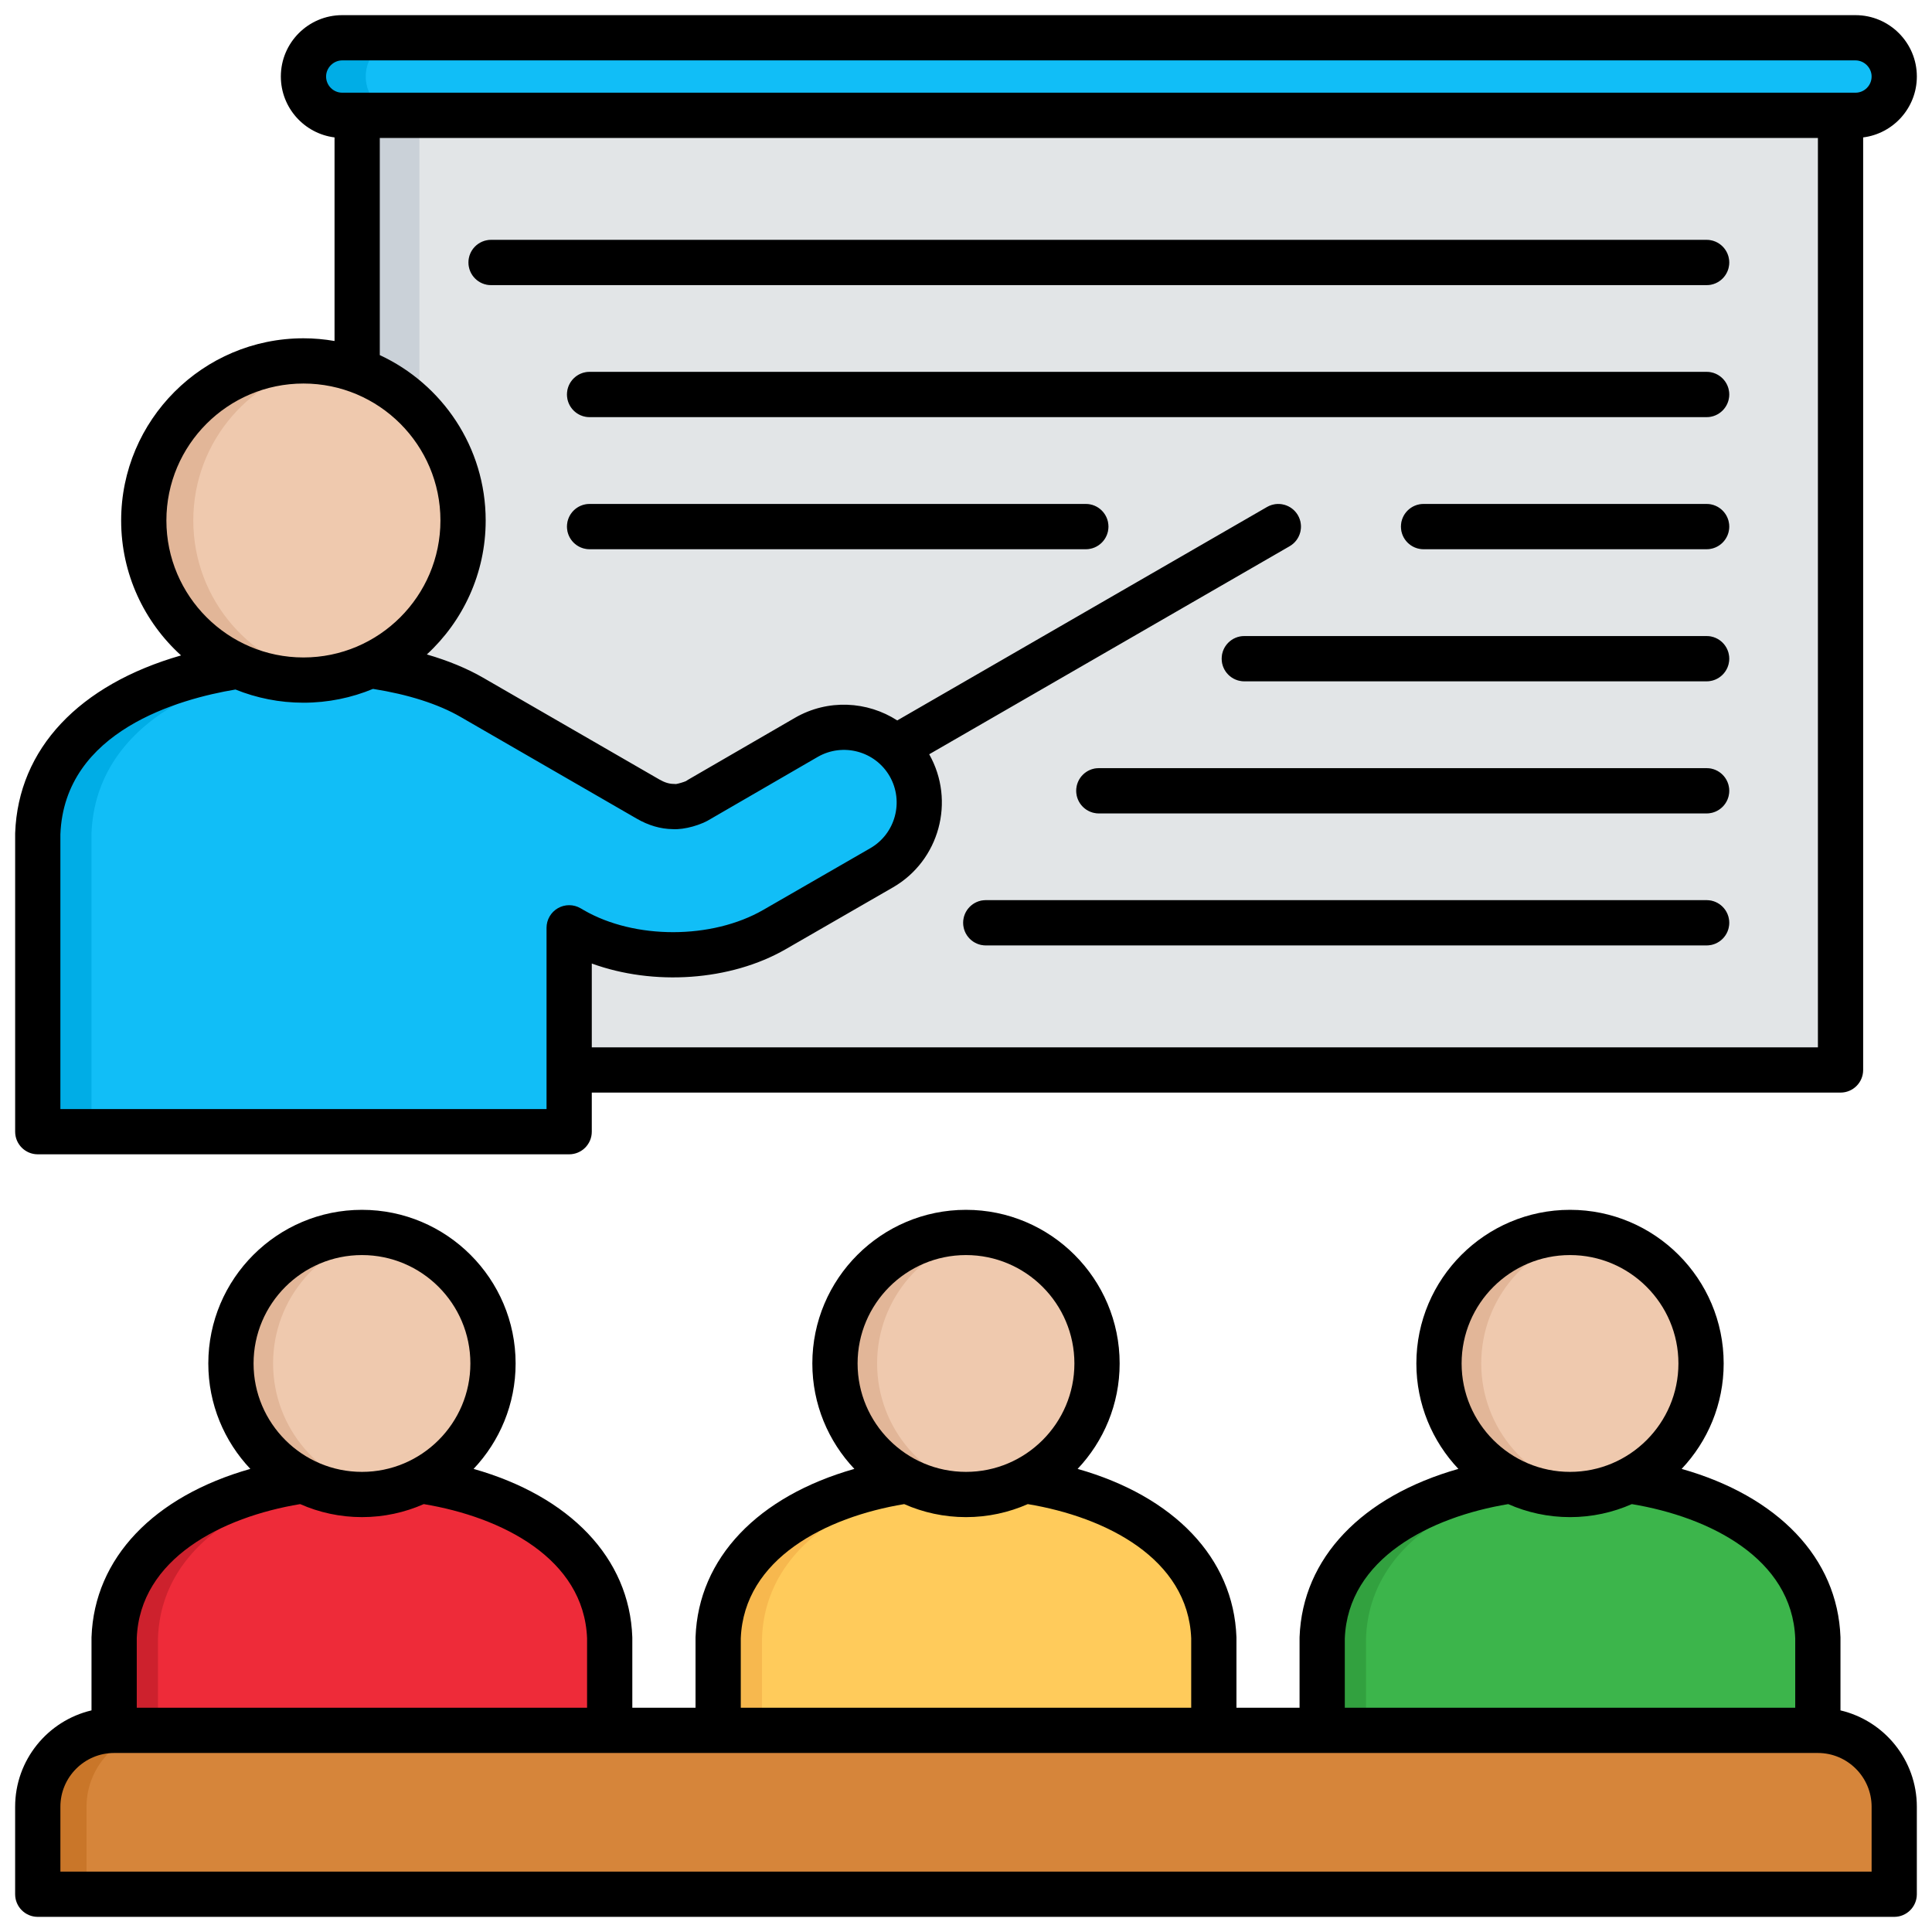 <svg id="Layer_1" viewBox="0 0 512 512" xmlns="http://www.w3.org/2000/svg" data-name="Layer 1"><g><path d="m94.652 20.285h393.109v263.282h-393.109z" fill="#cad1d8"/><path d="m111.15 20.285h376.611v263.282h-376.611z" fill="#e2e5e7"/><g fill-rule="evenodd"><path d="m90.683 30.546h401.046c5.641 0 10.261-4.621 10.261-10.261 0-5.669-4.621-10.29-10.261-10.29h-401.046c-5.641 0-10.261 4.621-10.261 10.29 0 5.641 4.62 10.261 10.261 10.261z" fill="#00ade6"/><path d="m107.181 30.546h384.548c5.641 0 10.261-4.621 10.261-10.261 0-5.669-4.621-10.29-10.261-10.29h-384.548c-5.641 0-10.261 4.621-10.261 10.29 0 5.641 4.62 10.261 10.261 10.261z" fill="#11bef7"/><path d="m161.578 434.03c-2.069-57.005-129.26-57.005-131.329 0v30.728h131.329z" fill="#cd212d"/><path d="m161.578 434.03c-.964-26.787-29.565-40.989-59.839-42.576-30.274 1.587-58.904 15.789-59.868 42.576v30.728h119.707z" fill="#ee2b39"/><path d="m95.927 326.597c-19.19 0-34.725 15.562-34.725 34.724s15.534 34.724 34.725 34.724 34.724-15.534 34.724-34.724-15.562-34.724-34.724-34.724z" fill="#e2b698"/><path d="m101.511 395.621c16.526-2.693 29.14-17.008 29.14-34.299s-12.614-31.578-29.14-34.271c-16.526 2.693-29.14 17.008-29.14 34.271s12.614 31.606 29.14 34.299z" fill="#efc9ae"/><path d="m321.678 434.03c-2.098-57.005-129.288-57.005-131.357 0v30.728h131.357z" fill="#f7b84e"/><path d="m321.678 434.03c-.992-26.787-29.594-40.989-59.868-42.576-30.274 1.587-58.875 15.789-59.868 42.576v30.728h119.735v-30.728z" fill="#ffcb5b"/><path d="m256 326.597c-19.19 0-34.724 15.562-34.724 34.724s15.534 34.724 34.724 34.724 34.725-15.534 34.725-34.724-15.562-34.724-34.725-34.724z" fill="#e2b698"/><path d="m261.584 395.621c16.526-2.693 29.14-17.008 29.14-34.299s-12.614-31.578-29.14-34.271c-16.526 2.693-29.14 17.008-29.14 34.271s12.614 31.606 29.14 34.299z" fill="#efc9ae"/><path d="m481.751 434.03c-2.069-57.005-129.26-57.005-131.357 0v30.728h131.357z" fill="#32a13f"/><path d="m481.751 434.03c-.964-26.787-29.594-40.989-59.868-42.576-30.274 1.587-58.876 15.789-59.868 42.576v30.728h119.736z" fill="#3cb54b"/><path d="m416.073 326.597c-19.163 0-34.725 15.562-34.725 34.724s15.562 34.724 34.725 34.724 34.724-15.534 34.724-34.724-15.534-34.724-34.724-34.724z" fill="#e2b698"/><path d="m421.656 395.621c16.526-2.693 29.14-17.008 29.14-34.299s-12.614-31.578-29.14-34.271c-16.498 2.693-29.112 17.008-29.112 34.271s12.614 31.606 29.112 34.299z" fill="#efc9ae"/><path d="m10.01 502.005h491.981v-23.216c0-11.112-9.099-20.239-20.239-20.239h-451.503c-11.14 0-20.239 9.127-20.239 20.239z" fill="#c97629"/><path d="m22.935 502.005h479.055v-23.216c0-11.112-9.099-20.239-20.239-20.239h-438.576c-11.14 0-20.239 9.127-20.239 20.239v23.216z" fill="#d6853a"/></g><path d="m130.141 75.561c-3.288 0-5.981-2.693-5.981-6.009s2.693-6.01 5.981-6.01h322.129c3.288 0 5.981 2.693 5.981 6.01s-2.693 6.009-5.981 6.009z" fill="#b0b7bd"/><path d="m156.249 110.569c-3.316 0-5.981-2.693-5.981-6.01s2.665-6.01 5.981-6.01h296.022c3.288 0 5.981 2.693 5.981 6.01s-2.693 6.01-5.981 6.01z" fill="#b0b7bd"/><path d="m156.249 145.548c-3.316 0-5.981-2.665-5.981-5.981s2.665-6.009 5.981-6.009h131.499c3.316 0 6.01 2.693 6.01 6.009s-2.693 5.981-6.01 5.981z" fill="#b0b7bd"/><path d="m329.758 180.556c-3.317 0-6.01-2.693-6.01-6.01s2.693-5.981 6.01-5.981h122.513c3.288 0 5.981 2.665 5.981 5.981s-2.693 6.01-5.981 6.01z" fill="#b0b7bd"/><path d="m230.431 209.016c-2.863 1.644-6.52.652-8.164-2.211s-.652-6.52 2.211-8.164l111.288-64.261c2.863-1.644 6.52-.652 8.164 2.211s.652 6.491-2.183 8.135z" fill="#b0b7bd"/><path d="m291.206 215.564c-3.317 0-6.01-2.693-6.01-6.01s2.693-6.01 6.01-6.01h161.064c3.288 0 5.981 2.693 5.981 6.01s-2.693 6.01-5.981 6.01z" fill="#b0b7bd"/><path d="m261.244 250.543c-3.288 0-5.981-2.665-5.981-5.981s2.693-6.01 5.981-6.01h191.027c3.288 0 5.981 2.693 5.981 6.01s-2.693 5.981-5.981 5.981z" fill="#b0b7bd"/><path d="m377.266 145.548c-3.316 0-6.009-2.665-6.009-5.981s2.693-6.009 6.009-6.009h75.005c3.288 0 5.981 2.693 5.981 6.009s-2.693 5.981-5.981 5.981z" fill="#b0b7bd"/><path d="m10.01 220.95c1.757-48.217 82.913-54.709 115.03-36.17l46.687 26.958c2.296 1.332 4.592 2.013 6.775 2.013 1.304.34 6.038-1.106 6.832-1.899l28.375-16.469c9.553-5.499 21.77-2.211 27.27 7.342 5.471 9.553 2.183 21.742-7.342 27.241l-28.375 16.356c-15.307 8.816-38.041 9.014-53.546.057l-.878-.51v54.028h-140.828v-78.945z" fill="#00ade6" fill-rule="evenodd"/><path d="m88.444 175.425c14.202.822 27.411 4.053 36.595 9.354l46.687 26.958c2.296 1.332 4.592 2.013 6.775 2.013 1.304.34 6.038-1.106 6.832-1.899l28.375-16.469c9.553-5.499 21.77-2.211 27.27 7.342 5.471 9.553 2.183 21.742-7.342 27.241l-28.375 16.356c-15.307 8.816-38.041 9.014-53.546.057l-.878-.51v54.028h-126.598v-78.945c1.105-29.877 32.684-43.739 64.205-45.524z" fill="#11bef7" fill-rule="evenodd"/><path d="m80.422 95.63c23.357 0 42.292 18.936 42.292 42.293s-18.935 42.321-42.292 42.321-42.321-18.936-42.321-42.321 18.935-42.293 42.321-42.293z" fill="#e2b698" fill-rule="evenodd"/><path d="m86.97 96.14c20.268 3.146 35.745 20.665 35.745 41.783s-15.477 38.665-35.745 41.811c-20.239-3.146-35.745-20.665-35.745-41.811s15.506-38.636 35.745-41.783z" fill="#efc9ae" fill-rule="evenodd"/></g><path d="m10.01 305.904h140.825c3.312 0 5.995-2.684 5.995-5.995v-10.361h330.931c3.312 0 5.995-2.684 5.995-5.995v-247.138c8.009-1.004 14.229-7.854 14.229-16.144 0-8.964-7.292-16.257-16.256-16.257h-401.045c-8.964 0-16.257 7.292-16.257 16.257 0 8.29 6.221 15.139 14.229 16.144v53.951c-2.678-.462-5.426-.717-8.234-.717-26.642 0-48.316 21.662-48.316 48.288 0 14.159 6.129 26.913 15.875 35.753-26.995 7.746-43.146 24.708-43.962 47.055-.003.073-.004.146-.004.219v78.945c0 3.311 2.684 5.995 5.995 5.995zm471.756-28.346h-324.936v-22.213c16.335 5.946 36.686 4.671 51.424-3.816l28.372-16.354c12.327-7.097 16.624-22.895 9.62-35.292l95.523-55.137c2.868-1.655 3.851-5.322 2.195-8.189s-5.319-3.85-8.189-2.195l-97.99 56.561c-7.918-5.111-18.357-5.735-27.083-.713l-28.375 16.441c-.181.105-.356.219-.525.342-.646.286-1.967.675-2.654.784-.214-.023-.43-.035-.646-.035-1.156 0-2.424-.396-3.777-1.181l-46.684-26.956c-4.251-2.458-9.29-4.536-14.921-6.172 9.578-8.83 15.591-21.471 15.591-35.495 0-19.407-11.514-36.165-28.063-43.832v-57.549h381.119v241.002zm-395.349-257.287c0-2.312 1.954-4.267 4.267-4.267h401.046c2.312 0 4.266 1.954 4.266 4.267 0 2.368-1.914 4.294-4.266 4.294h-401.046c-2.353 0-4.267-1.927-4.267-4.294zm-42.321 117.666c0-20.015 16.296-36.298 36.326-36.298s36.298 16.283 36.298 36.298-16.283 36.298-36.298 36.298-36.326-16.283-36.326-36.298zm-28.091 83.14c1.078-27.452 31.599-35.877 46.397-38.349 5.573 2.247 11.651 3.497 18.02 3.497 6.523 0 12.746-1.307 18.427-3.662 9.275 1.457 17.277 4.002 23.192 7.422l46.675 26.951c3.116 1.809 6.325 2.748 9.541 2.793 3.15.206 7.673-1.138 10.186-2.766l28.256-16.372c6.677-3.846 15.237-1.54 19.076 5.125 3.826 6.682 1.524 15.234-5.134 19.067l-28.373 16.355c-13.607 7.835-34.052 7.863-47.542.068l-.878-.51c-1.855-1.078-4.144-1.083-6.003-.013s-3.005 3.051-3.005 5.196v48.033h-128.835v-72.836zm471.741 232.191v-19.224c0-.073 0-.147-.004-.22-.771-20.959-16.559-37.306-42.086-44.552 6.895-7.298 11.136-17.128 11.136-27.936 0-22.453-18.267-40.72-40.72-40.72s-40.72 18.267-40.72 40.72c0 10.809 4.242 20.64 11.137 27.938-25.527 7.249-41.317 23.596-42.087 44.551-.003.073-.004.147-.004.22v18.525h-16.725v-18.525c0-.073 0-.147-.004-.22-.771-20.958-16.559-37.306-42.086-44.552 6.895-7.298 11.136-17.128 11.136-27.936 0-22.453-18.267-40.72-40.72-40.72s-40.72 18.267-40.72 40.72c0 10.808 4.241 20.638 11.136 27.936-25.526 7.247-41.315 23.593-42.086 44.552-.003.073-.004.147-.004.22v18.525h-16.753v-18.525c0-.071 0-.142-.004-.213-.746-20.958-16.525-37.307-42.06-44.558 6.896-7.298 11.137-17.129 11.137-27.937 0-22.453-18.267-40.72-40.719-40.72s-40.72 18.267-40.72 40.72c0 10.808 4.24 20.637 11.135 27.935-25.551 7.248-41.34 23.599-42.085 44.561-.003.071-.004.142-.004.213v19.224c-11.585 2.72-20.239 13.132-20.239 25.535v23.188c0 3.311 2.684 5.995 5.995 5.995h491.98c3.312 0 5.995-2.684 5.995-5.995v-23.188c0-12.403-8.654-22.815-20.239-25.535zm-71.674-120.662c15.842 0 28.729 12.888 28.729 28.729s-12.888 28.729-28.729 28.729-28.729-12.888-28.729-28.729 12.888-28.729 28.729-28.729zm-59.684 101.553c.849-21.106 22.598-32.123 43.307-35.554 5.015 2.212 10.553 3.45 16.376 3.45s11.361-1.238 16.376-3.45c20.709 3.427 42.458 14.443 43.307 35.554v18.41h-119.367v-18.41zm-100.389-101.553c15.842 0 28.729 12.888 28.729 28.729s-12.888 28.729-28.729 28.729-28.729-12.888-28.729-28.729 12.888-28.729 28.729-28.729zm-59.684 101.553c.849-21.111 22.598-32.127 43.307-35.554 5.015 2.212 10.553 3.45 16.376 3.45s11.361-1.238 16.376-3.45c20.709 3.427 42.458 14.443 43.307 35.554v18.41h-119.367v-18.41zm-100.389-101.553c15.841 0 28.729 12.888 28.729 28.729s-12.888 28.729-28.729 28.729-28.729-12.888-28.729-28.729 12.888-28.729 28.729-28.729zm-59.684 101.548c.82-21.105 22.58-32.12 43.307-35.55 5.015 2.212 10.553 3.45 16.376 3.45s11.361-1.238 16.376-3.45c20.714 3.431 42.458 14.447 43.279 35.55v18.414h-119.336v-18.415zm459.751 61.841h-479.988v-17.192c0-7.854 6.39-14.244 14.244-14.244h451.502c7.854 0 14.244 6.39 14.244 14.244v17.192zm-371.847-426.43c0-3.311 2.684-5.995 5.995-5.995h322.129c3.312 0 5.995 2.684 5.995 5.995s-2.684 5.995-5.995 5.995h-322.128c-3.312 0-5.995-2.684-5.995-5.995zm334.119 34.979c0 3.311-2.684 5.995-5.995 5.995h-296.021c-3.312 0-5.995-2.684-5.995-5.995s2.684-5.995 5.995-5.995h296.021c3.312 0 5.995 2.684 5.995 5.995zm-164.522 35.008c0 3.311-2.684 5.995-5.995 5.995h-131.499c-3.312 0-5.995-2.684-5.995-5.995s2.684-5.995 5.995-5.995h131.499c3.312 0 5.995 2.684 5.995 5.995zm164.522 35.008c0 3.311-2.684 5.995-5.995 5.995h-122.513c-3.312 0-5.995-2.684-5.995-5.995s2.684-5.995 5.995-5.995h122.513c3.312 0 5.995 2.684 5.995 5.995zm0 35.008c0 3.311-2.684 5.995-5.995 5.995h-161.064c-3.312 0-5.995-2.684-5.995-5.995s2.684-5.995 5.995-5.995h161.064c3.312 0 5.995 2.684 5.995 5.995zm0 34.979c0 3.311-2.684 5.995-5.995 5.995h-191.026c-3.312 0-5.995-2.684-5.995-5.995s2.684-5.995 5.995-5.995h191.026c3.312 0 5.995 2.684 5.995 5.995zm0-104.995c0 3.311-2.684 5.995-5.995 5.995h-75.005c-3.312 0-5.995-2.684-5.995-5.995s2.684-5.995 5.995-5.995h75.005c3.312 0 5.995 2.684 5.995 5.995z"/></svg>